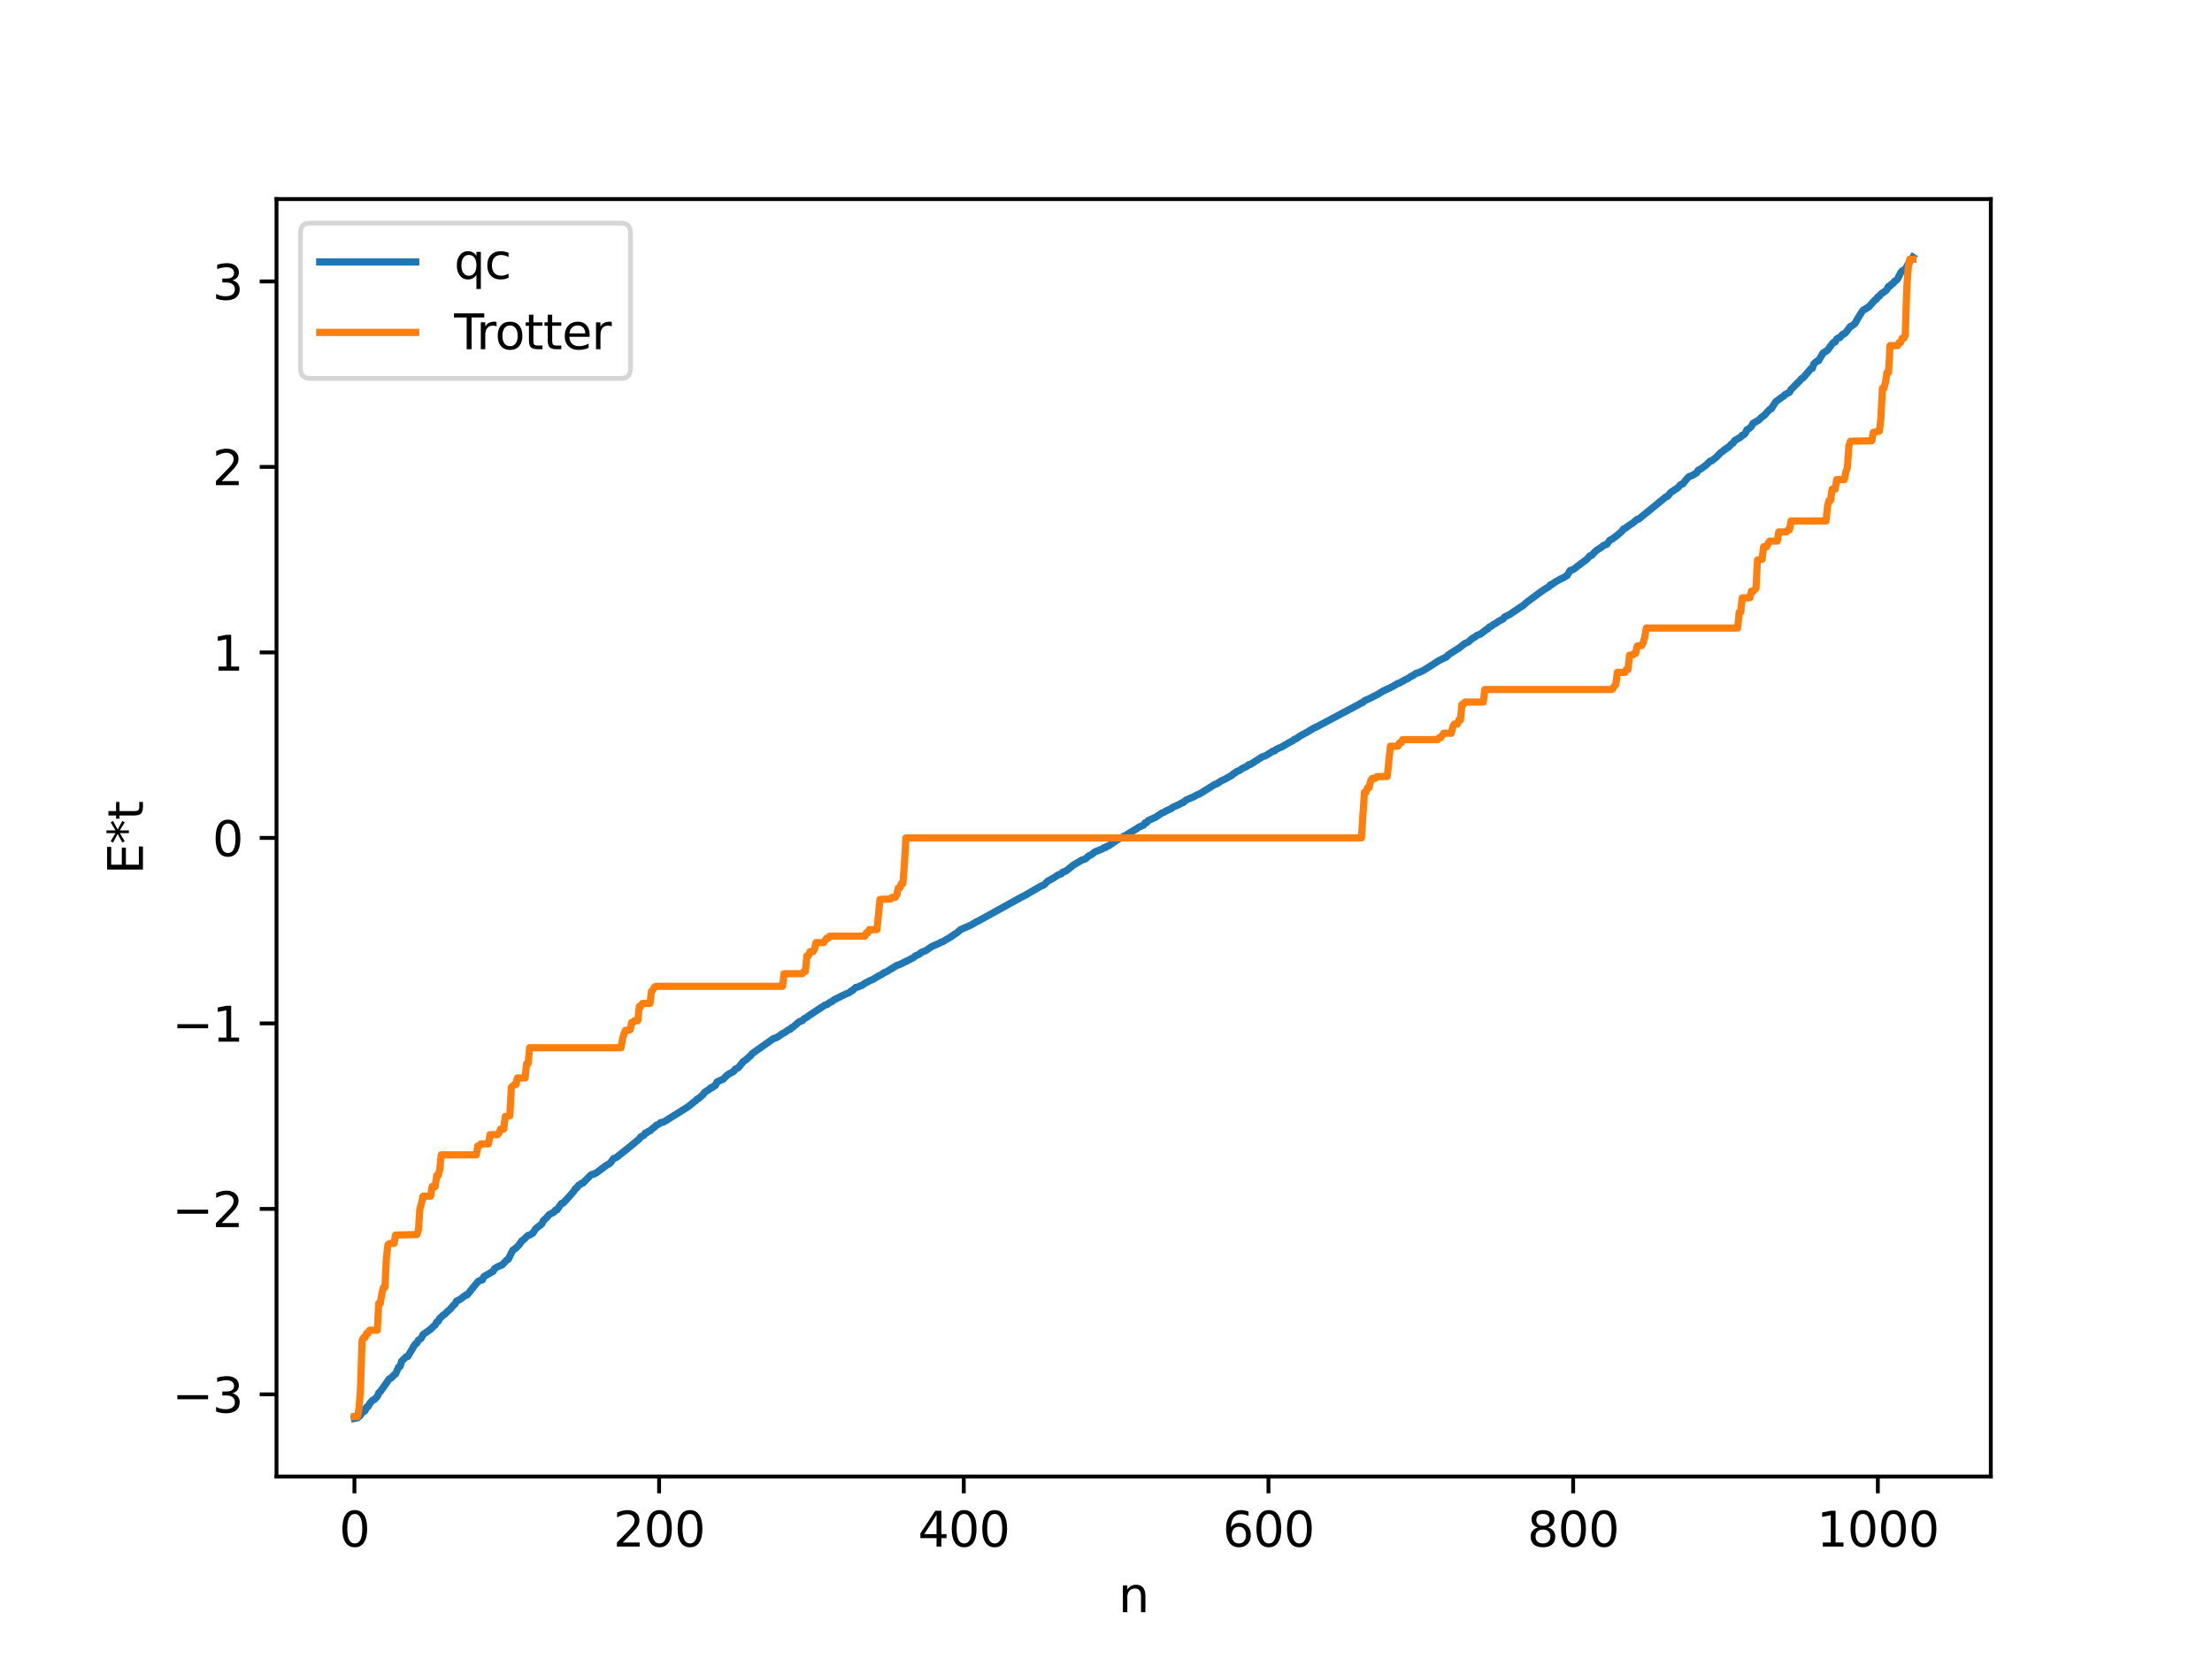 <?xml version="1.0" encoding="utf-8" standalone="no"?>
<!DOCTYPE svg PUBLIC "-//W3C//DTD SVG 1.1//EN"
  "http://www.w3.org/Graphics/SVG/1.1/DTD/svg11.dtd">
<svg xmlns:xlink="http://www.w3.org/1999/xlink" width="460.8pt" height="345.6pt" viewBox="0 0 460.8 345.6" xmlns="http://www.w3.org/2000/svg" version="1.1">
 <defs>
  <style type="text/css">*{stroke-linejoin: round; stroke-linecap: butt}</style>
 </defs>
 <g id="figure_1">
  <g id="patch_1">
   <path d="M 0 345.6 
L 460.8 345.6 
L 460.8 0 
L 0 0 
z
" style="fill: #ffffff"/>
  </g>
  <g id="axes_1">
   <g id="patch_2">
    <path d="M 57.6 307.584 
L 414.72 307.584 
L 414.72 41.472 
L 57.6 41.472 
z
" style="fill: #ffffff"/>
   </g>
   <g id="matplotlib.axis_1">
    <g id="xtick_1">
     <g id="line2d_1">
      <defs>
       <path id="m0ae5528a7f" d="M 0 0 
L 0 3.5 
" style="stroke: #000000; stroke-width: 0.8"/>
      </defs>
      <g>
       <use xlink:href="#m0ae5528a7f" x="73.833" y="307.584" style="stroke: #000000; stroke-width: 0.8"/>
      </g>
     </g>
     <g id="text_1">
      <!-- 0 -->
      <g transform="translate(70.651 322.182) scale(0.1 -0.1)">
       <defs>
        <path id="DejaVuSans-30" d="M 2034 4250 
Q 1547 4250 1301 3770 
Q 1056 3291 1056 2328 
Q 1056 1369 1301 889 
Q 1547 409 2034 409 
Q 2525 409 2770 889 
Q 3016 1369 3016 2328 
Q 3016 3291 2770 3770 
Q 2525 4250 2034 4250 
z
M 2034 4750 
Q 2819 4750 3233 4129 
Q 3647 3509 3647 2328 
Q 3647 1150 3233 529 
Q 2819 -91 2034 -91 
Q 1250 -91 836 529 
Q 422 1150 422 2328 
Q 422 3509 836 4129 
Q 1250 4750 2034 4750 
z
" transform="scale(0.016)"/>
       </defs>
       <use xlink:href="#DejaVuSans-30"/>
      </g>
     </g>
    </g>
    <g id="xtick_2">
     <g id="line2d_2">
      <g>
       <use xlink:href="#m0ae5528a7f" x="137.304" y="307.584" style="stroke: #000000; stroke-width: 0.8"/>
      </g>
     </g>
     <g id="text_2">
      <!-- 200 -->
      <g transform="translate(127.76 322.182) scale(0.1 -0.1)">
       <defs>
        <path id="DejaVuSans-32" d="M 1228 531 
L 3431 531 
L 3431 0 
L 469 0 
L 469 531 
Q 828 903 1448 1529 
Q 2069 2156 2228 2338 
Q 2531 2678 2651 2914 
Q 2772 3150 2772 3378 
Q 2772 3750 2511 3984 
Q 2250 4219 1831 4219 
Q 1534 4219 1204 4116 
Q 875 4013 500 3803 
L 500 4441 
Q 881 4594 1212 4672 
Q 1544 4750 1819 4750 
Q 2544 4750 2975 4387 
Q 3406 4025 3406 3419 
Q 3406 3131 3298 2873 
Q 3191 2616 2906 2266 
Q 2828 2175 2409 1742 
Q 1991 1309 1228 531 
z
" transform="scale(0.016)"/>
       </defs>
       <use xlink:href="#DejaVuSans-32"/>
       <use xlink:href="#DejaVuSans-30" x="63.623"/>
       <use xlink:href="#DejaVuSans-30" x="127.246"/>
      </g>
     </g>
    </g>
    <g id="xtick_3">
     <g id="line2d_3">
      <g>
       <use xlink:href="#m0ae5528a7f" x="200.775" y="307.584" style="stroke: #000000; stroke-width: 0.8"/>
      </g>
     </g>
     <g id="text_3">
      <!-- 400 -->
      <g transform="translate(191.231 322.182) scale(0.1 -0.1)">
       <defs>
        <path id="DejaVuSans-34" d="M 2419 4116 
L 825 1625 
L 2419 1625 
L 2419 4116 
z
M 2253 4666 
L 3047 4666 
L 3047 1625 
L 3713 1625 
L 3713 1100 
L 3047 1100 
L 3047 0 
L 2419 0 
L 2419 1100 
L 313 1100 
L 313 1709 
L 2253 4666 
z
" transform="scale(0.016)"/>
       </defs>
       <use xlink:href="#DejaVuSans-34"/>
       <use xlink:href="#DejaVuSans-30" x="63.623"/>
       <use xlink:href="#DejaVuSans-30" x="127.246"/>
      </g>
     </g>
    </g>
    <g id="xtick_4">
     <g id="line2d_4">
      <g>
       <use xlink:href="#m0ae5528a7f" x="264.246" y="307.584" style="stroke: #000000; stroke-width: 0.8"/>
      </g>
     </g>
     <g id="text_4">
      <!-- 600 -->
      <g transform="translate(254.702 322.182) scale(0.1 -0.1)">
       <defs>
        <path id="DejaVuSans-36" d="M 2113 2584 
Q 1688 2584 1439 2293 
Q 1191 2003 1191 1497 
Q 1191 994 1439 701 
Q 1688 409 2113 409 
Q 2538 409 2786 701 
Q 3034 994 3034 1497 
Q 3034 2003 2786 2293 
Q 2538 2584 2113 2584 
z
M 3366 4563 
L 3366 3988 
Q 3128 4100 2886 4159 
Q 2644 4219 2406 4219 
Q 1781 4219 1451 3797 
Q 1122 3375 1075 2522 
Q 1259 2794 1537 2939 
Q 1816 3084 2150 3084 
Q 2853 3084 3261 2657 
Q 3669 2231 3669 1497 
Q 3669 778 3244 343 
Q 2819 -91 2113 -91 
Q 1303 -91 875 529 
Q 447 1150 447 2328 
Q 447 3434 972 4092 
Q 1497 4750 2381 4750 
Q 2619 4750 2861 4703 
Q 3103 4656 3366 4563 
z
" transform="scale(0.016)"/>
       </defs>
       <use xlink:href="#DejaVuSans-36"/>
       <use xlink:href="#DejaVuSans-30" x="63.623"/>
       <use xlink:href="#DejaVuSans-30" x="127.246"/>
      </g>
     </g>
    </g>
    <g id="xtick_5">
     <g id="line2d_5">
      <g>
       <use xlink:href="#m0ae5528a7f" x="327.717" y="307.584" style="stroke: #000000; stroke-width: 0.8"/>
      </g>
     </g>
     <g id="text_5">
      <!-- 800 -->
      <g transform="translate(318.173 322.182) scale(0.1 -0.1)">
       <defs>
        <path id="DejaVuSans-38" d="M 2034 2216 
Q 1584 2216 1326 1975 
Q 1069 1734 1069 1313 
Q 1069 891 1326 650 
Q 1584 409 2034 409 
Q 2484 409 2743 651 
Q 3003 894 3003 1313 
Q 3003 1734 2745 1975 
Q 2488 2216 2034 2216 
z
M 1403 2484 
Q 997 2584 770 2862 
Q 544 3141 544 3541 
Q 544 4100 942 4425 
Q 1341 4750 2034 4750 
Q 2731 4750 3128 4425 
Q 3525 4100 3525 3541 
Q 3525 3141 3298 2862 
Q 3072 2584 2669 2484 
Q 3125 2378 3379 2068 
Q 3634 1759 3634 1313 
Q 3634 634 3220 271 
Q 2806 -91 2034 -91 
Q 1263 -91 848 271 
Q 434 634 434 1313 
Q 434 1759 690 2068 
Q 947 2378 1403 2484 
z
M 1172 3481 
Q 1172 3119 1398 2916 
Q 1625 2713 2034 2713 
Q 2441 2713 2670 2916 
Q 2900 3119 2900 3481 
Q 2900 3844 2670 4047 
Q 2441 4250 2034 4250 
Q 1625 4250 1398 4047 
Q 1172 3844 1172 3481 
z
" transform="scale(0.016)"/>
       </defs>
       <use xlink:href="#DejaVuSans-38"/>
       <use xlink:href="#DejaVuSans-30" x="63.623"/>
       <use xlink:href="#DejaVuSans-30" x="127.246"/>
      </g>
     </g>
    </g>
    <g id="xtick_6">
     <g id="line2d_6">
      <g>
       <use xlink:href="#m0ae5528a7f" x="391.188" y="307.584" style="stroke: #000000; stroke-width: 0.8"/>
      </g>
     </g>
     <g id="text_6">
      <!-- 1000 -->
      <g transform="translate(378.463 322.182) scale(0.1 -0.1)">
       <defs>
        <path id="DejaVuSans-31" d="M 794 531 
L 1825 531 
L 1825 4091 
L 703 3866 
L 703 4441 
L 1819 4666 
L 2450 4666 
L 2450 531 
L 3481 531 
L 3481 0 
L 794 0 
L 794 531 
z
" transform="scale(0.016)"/>
       </defs>
       <use xlink:href="#DejaVuSans-31"/>
       <use xlink:href="#DejaVuSans-30" x="63.623"/>
       <use xlink:href="#DejaVuSans-30" x="127.246"/>
       <use xlink:href="#DejaVuSans-30" x="190.869"/>
      </g>
     </g>
    </g>
    <g id="text_7">
     <!-- n -->
     <g transform="translate(232.991 335.861) scale(0.1 -0.1)">
      <defs>
       <path id="DejaVuSans-6e" d="M 3513 2113 
L 3513 0 
L 2938 0 
L 2938 2094 
Q 2938 2591 2744 2837 
Q 2550 3084 2163 3084 
Q 1697 3084 1428 2787 
Q 1159 2491 1159 1978 
L 1159 0 
L 581 0 
L 581 3500 
L 1159 3500 
L 1159 2956 
Q 1366 3272 1645 3428 
Q 1925 3584 2291 3584 
Q 2894 3584 3203 3211 
Q 3513 2838 3513 2113 
z
" transform="scale(0.016)"/>
      </defs>
      <use xlink:href="#DejaVuSans-6e"/>
     </g>
    </g>
   </g>
   <g id="matplotlib.axis_2">
    <g id="ytick_1">
     <g id="line2d_7">
      <defs>
       <path id="m82a79e1fd4" d="M 0 0 
L -3.5 0 
" style="stroke: #000000; stroke-width: 0.8"/>
      </defs>
      <g>
       <use xlink:href="#m82a79e1fd4" x="57.6" y="290.474" style="stroke: #000000; stroke-width: 0.8"/>
      </g>
     </g>
     <g id="text_8">
      <!-- −3 -->
      <g transform="translate(35.858 294.273) scale(0.1 -0.1)">
       <defs>
        <path id="DejaVuSans-2212" d="M 678 2272 
L 4684 2272 
L 4684 1741 
L 678 1741 
L 678 2272 
z
" transform="scale(0.016)"/>
        <path id="DejaVuSans-33" d="M 2597 2516 
Q 3050 2419 3304 2112 
Q 3559 1806 3559 1356 
Q 3559 666 3084 287 
Q 2609 -91 1734 -91 
Q 1441 -91 1130 -33 
Q 819 25 488 141 
L 488 750 
Q 750 597 1062 519 
Q 1375 441 1716 441 
Q 2309 441 2620 675 
Q 2931 909 2931 1356 
Q 2931 1769 2642 2001 
Q 2353 2234 1838 2234 
L 1294 2234 
L 1294 2753 
L 1863 2753 
Q 2328 2753 2575 2939 
Q 2822 3125 2822 3475 
Q 2822 3834 2567 4026 
Q 2313 4219 1838 4219 
Q 1578 4219 1281 4162 
Q 984 4106 628 3988 
L 628 4550 
Q 988 4650 1302 4700 
Q 1616 4750 1894 4750 
Q 2613 4750 3031 4423 
Q 3450 4097 3450 3541 
Q 3450 3153 3228 2886 
Q 3006 2619 2597 2516 
z
" transform="scale(0.016)"/>
       </defs>
       <use xlink:href="#DejaVuSans-2212"/>
       <use xlink:href="#DejaVuSans-33" x="83.789"/>
      </g>
     </g>
    </g>
    <g id="ytick_2">
     <g id="line2d_8">
      <g>
       <use xlink:href="#m82a79e1fd4" x="57.6" y="251.833" style="stroke: #000000; stroke-width: 0.8"/>
      </g>
     </g>
     <g id="text_9">
      <!-- −2 -->
      <g transform="translate(35.858 255.632) scale(0.1 -0.1)">
       <use xlink:href="#DejaVuSans-2212"/>
       <use xlink:href="#DejaVuSans-32" x="83.789"/>
      </g>
     </g>
    </g>
    <g id="ytick_3">
     <g id="line2d_9">
      <g>
       <use xlink:href="#m82a79e1fd4" x="57.6" y="213.191" style="stroke: #000000; stroke-width: 0.8"/>
      </g>
     </g>
     <g id="text_10">
      <!-- −1 -->
      <g transform="translate(35.858 216.99) scale(0.1 -0.1)">
       <use xlink:href="#DejaVuSans-2212"/>
       <use xlink:href="#DejaVuSans-31" x="83.789"/>
      </g>
     </g>
    </g>
    <g id="ytick_4">
     <g id="line2d_10">
      <g>
       <use xlink:href="#m82a79e1fd4" x="57.6" y="174.55" style="stroke: #000000; stroke-width: 0.8"/>
      </g>
     </g>
     <g id="text_11">
      <!-- 0 -->
      <g transform="translate(44.237 178.349) scale(0.1 -0.1)">
       <use xlink:href="#DejaVuSans-30"/>
      </g>
     </g>
    </g>
    <g id="ytick_5">
     <g id="line2d_11">
      <g>
       <use xlink:href="#m82a79e1fd4" x="57.6" y="135.908" style="stroke: #000000; stroke-width: 0.8"/>
      </g>
     </g>
     <g id="text_12">
      <!-- 1 -->
      <g transform="translate(44.237 139.707) scale(0.1 -0.1)">
       <use xlink:href="#DejaVuSans-31"/>
      </g>
     </g>
    </g>
    <g id="ytick_6">
     <g id="line2d_12">
      <g>
       <use xlink:href="#m82a79e1fd4" x="57.6" y="97.267" style="stroke: #000000; stroke-width: 0.8"/>
      </g>
     </g>
     <g id="text_13">
      <!-- 2 -->
      <g transform="translate(44.237 101.066) scale(0.1 -0.1)">
       <use xlink:href="#DejaVuSans-32"/>
      </g>
     </g>
    </g>
    <g id="ytick_7">
     <g id="line2d_13">
      <g>
       <use xlink:href="#m82a79e1fd4" x="57.6" y="58.625" style="stroke: #000000; stroke-width: 0.8"/>
      </g>
     </g>
     <g id="text_14">
      <!-- 3 -->
      <g transform="translate(44.237 62.424) scale(0.1 -0.1)">
       <use xlink:href="#DejaVuSans-33"/>
      </g>
     </g>
    </g>
    <g id="text_15">
     <!-- E*t -->
     <g transform="translate(29.778 182.148) rotate(-90) scale(0.1 -0.1)">
      <defs>
       <path id="DejaVuSans-45" d="M 628 4666 
L 3578 4666 
L 3578 4134 
L 1259 4134 
L 1259 2753 
L 3481 2753 
L 3481 2222 
L 1259 2222 
L 1259 531 
L 3634 531 
L 3634 0 
L 628 0 
L 628 4666 
z
" transform="scale(0.016)"/>
       <path id="DejaVuSans-2a" d="M 3009 3897 
L 1888 3291 
L 3009 2681 
L 2828 2375 
L 1778 3009 
L 1778 1831 
L 1422 1831 
L 1422 3009 
L 372 2375 
L 191 2681 
L 1313 3291 
L 191 3897 
L 372 4206 
L 1422 3572 
L 1422 4750 
L 1778 4750 
L 1778 3572 
L 2828 4206 
L 3009 3897 
z
" transform="scale(0.016)"/>
       <path id="DejaVuSans-74" d="M 1172 4494 
L 1172 3500 
L 2356 3500 
L 2356 3053 
L 1172 3053 
L 1172 1153 
Q 1172 725 1289 603 
Q 1406 481 1766 481 
L 2356 481 
L 2356 0 
L 1766 0 
Q 1100 0 847 248 
Q 594 497 594 1153 
L 594 3053 
L 172 3053 
L 172 3500 
L 594 3500 
L 594 4494 
L 1172 4494 
z
" transform="scale(0.016)"/>
      </defs>
      <use xlink:href="#DejaVuSans-45"/>
      <use xlink:href="#DejaVuSans-2a" x="63.184"/>
      <use xlink:href="#DejaVuSans-74" x="113.184"/>
     </g>
    </g>
   </g>
   <g id="line2d_14">
    <path d="M 73.833 295.488 
L 74.467 295.372 
L 75.102 294.809 
L 75.42 294.169 
L 75.737 294.116 
L 76.054 293.846 
L 76.372 293.125 
L 76.689 293.006 
L 77.006 292.381 
L 77.641 291.679 
L 77.958 291.567 
L 78.593 290.903 
L 78.91 290.156 
L 79.228 289.897 
L 81.132 287.204 
L 81.449 287.087 
L 82.084 286.435 
L 82.401 286.224 
L 83.036 284.796 
L 83.353 284.635 
L 83.671 283.564 
L 84.623 282.632 
L 84.94 282.601 
L 86.21 280.434 
L 86.527 279.961 
L 86.844 279.793 
L 87.162 279.162 
L 87.479 279 
L 87.796 278.709 
L 88.114 278.018 
L 89.7 276.908 
L 90.335 276.262 
L 90.653 276.024 
L 90.97 275.394 
L 91.287 275.262 
L 91.605 274.606 
L 91.922 274.386 
L 92.239 274.028 
L 92.557 273.863 
L 93.191 273.224 
L 93.826 272.685 
L 94.461 271.899 
L 94.778 271.677 
L 95.096 271.05 
L 95.73 270.754 
L 97 269.808 
L 97.317 269.748 
L 99.539 267.016 
L 99.856 266.796 
L 100.491 266.614 
L 100.808 265.938 
L 102.395 265.013 
L 102.712 264.86 
L 103.029 264.289 
L 103.664 263.889 
L 104.616 263.491 
L 105.568 262.491 
L 105.886 262.325 
L 106.52 261.03 
L 106.838 260.439 
L 107.472 259.995 
L 108.107 259.355 
L 108.742 258.449 
L 109.059 258.266 
L 109.694 257.636 
L 110.011 257.353 
L 110.329 257.286 
L 110.963 256.919 
L 111.598 255.972 
L 112.867 254.962 
L 113.185 254.283 
L 113.82 253.708 
L 114.454 252.991 
L 115.406 252.503 
L 115.724 252.071 
L 116.041 252.035 
L 116.676 251.086 
L 116.993 250.687 
L 117.31 250.629 
L 118.262 249.606 
L 119.532 248.17 
L 119.849 247.624 
L 120.167 247.444 
L 120.484 246.948 
L 120.801 246.803 
L 121.119 246.518 
L 121.436 246.44 
L 123.023 244.841 
L 123.34 244.638 
L 123.658 244.614 
L 124.292 244.278 
L 126.196 242.853 
L 126.831 242.473 
L 127.148 242.269 
L 127.783 241.374 
L 128.418 241.11 
L 130.957 239.095 
L 133.178 237.247 
L 133.496 236.804 
L 134.13 236.509 
L 134.448 236.014 
L 134.765 235.954 
L 135.082 235.671 
L 135.4 235.582 
L 136.034 235.004 
L 136.352 234.802 
L 136.669 234.437 
L 137.304 234.143 
L 137.621 233.861 
L 138.256 233.735 
L 143.334 230.555 
L 144.603 229.538 
L 144.92 229.319 
L 145.238 228.957 
L 145.555 228.826 
L 146.507 227.964 
L 146.824 227.509 
L 147.777 226.9 
L 148.094 226.583 
L 148.411 226.552 
L 148.729 226.233 
L 149.046 226.104 
L 149.363 225.39 
L 149.998 225.085 
L 150.633 224.822 
L 151.585 223.869 
L 152.854 223.189 
L 153.172 222.708 
L 153.806 222.436 
L 154.758 221.222 
L 155.393 220.778 
L 156.028 220.18 
L 156.345 219.954 
L 156.662 219.523 
L 157.297 219.051 
L 161.105 216.369 
L 161.74 216.157 
L 162.375 215.773 
L 163.01 215.298 
L 163.327 215.192 
L 164.279 214.504 
L 164.596 214.441 
L 164.914 214.071 
L 165.231 213.932 
L 166.5 212.83 
L 167.135 212.633 
L 167.453 212.268 
L 168.087 211.894 
L 168.722 211.436 
L 171.896 209.35 
L 172.213 209.306 
L 172.848 208.831 
L 173.165 208.731 
L 173.8 208.251 
L 176.021 207.15 
L 176.656 206.89 
L 176.973 206.758 
L 177.291 206.443 
L 177.608 206.335 
L 178.243 205.707 
L 178.877 205.566 
L 179.195 205.356 
L 179.512 205.301 
L 180.147 204.848 
L 181.416 204.192 
L 181.734 204.096 
L 183.003 203.319 
L 183.638 203.01 
L 184.272 202.561 
L 184.59 202.484 
L 186.811 201.124 
L 187.446 200.913 
L 189.35 199.982 
L 189.985 199.636 
L 190.302 199.499 
L 190.62 199.173 
L 191.572 198.741 
L 191.889 198.41 
L 192.841 198.047 
L 194.11 197.18 
L 195.697 196.485 
L 196.015 196.276 
L 196.332 196.206 
L 196.967 195.826 
L 198.236 195.076 
L 198.871 194.584 
L 199.188 194.444 
L 200.14 193.644 
L 201.092 193.215 
L 201.727 192.955 
L 202.362 192.651 
L 203.314 192.086 
L 203.948 191.772 
L 212.834 186.868 
L 213.469 186.56 
L 216.643 184.701 
L 217.277 184.429 
L 217.595 184.233 
L 218.229 183.576 
L 219.499 182.887 
L 220.451 182.239 
L 221.086 182.035 
L 221.403 181.679 
L 222.038 181.467 
L 223.624 180.198 
L 225.529 179.081 
L 225.846 179.05 
L 226.163 178.886 
L 226.798 178.303 
L 227.433 177.997 
L 228.067 177.474 
L 229.654 176.831 
L 229.972 176.588 
L 230.289 176.557 
L 230.606 176.297 
L 230.924 176.217 
L 233.145 174.691 
L 233.78 174.513 
L 234.097 174.184 
L 234.415 174.085 
L 235.684 173.286 
L 236.636 172.739 
L 237.271 172.297 
L 238.223 171.885 
L 238.54 171.408 
L 238.858 171.374 
L 239.175 170.948 
L 240.762 170.236 
L 242.031 169.37 
L 242.348 169.272 
L 242.983 168.892 
L 243.935 168.474 
L 244.253 168.203 
L 245.839 167.487 
L 246.157 167.253 
L 246.474 167.182 
L 247.109 166.643 
L 248.696 165.972 
L 249.33 165.603 
L 249.965 165.351 
L 253.139 163.359 
L 253.456 163.302 
L 254.408 162.664 
L 255.043 162.391 
L 256.312 161.68 
L 256.629 161.505 
L 256.947 161.166 
L 257.264 161.035 
L 257.581 160.745 
L 258.216 160.493 
L 258.851 160.047 
L 259.803 159.61 
L 260.12 159.304 
L 260.438 159.276 
L 262.977 157.642 
L 263.611 157.453 
L 265.198 156.465 
L 265.515 156.434 
L 265.833 156.107 
L 267.102 155.551 
L 267.737 155.163 
L 268.689 154.619 
L 269.324 154.306 
L 269.641 154.003 
L 269.958 153.927 
L 270.91 153.266 
L 271.545 152.924 
L 272.18 152.579 
L 273.132 152.023 
L 273.767 151.635 
L 274.401 151.367 
L 275.036 151.016 
L 282.335 147.135 
L 282.97 146.809 
L 283.605 146.415 
L 283.922 146.329 
L 284.239 145.974 
L 285.191 145.569 
L 287.096 144.593 
L 288.048 143.993 
L 289.952 143.096 
L 290.586 142.727 
L 291.221 142.369 
L 291.539 142.287 
L 292.808 141.56 
L 293.125 141.448 
L 293.76 141.018 
L 294.395 140.684 
L 295.029 140.249 
L 295.664 140.07 
L 296.616 139.608 
L 297.886 138.813 
L 299.79 137.595 
L 301.377 136.816 
L 301.694 136.43 
L 303.281 135.42 
L 303.915 135.012 
L 305.185 134.028 
L 305.82 133.784 
L 306.454 133.221 
L 306.772 132.938 
L 307.089 132.821 
L 307.724 132.333 
L 308.358 132.121 
L 309.31 131.403 
L 309.628 131.135 
L 309.945 131.016 
L 310.262 130.611 
L 310.58 130.488 
L 311.215 130.036 
L 311.532 129.894 
L 312.167 129.431 
L 312.801 129.108 
L 313.119 128.924 
L 313.436 128.519 
L 314.388 128.07 
L 316.927 126.368 
L 317.244 126.172 
L 318.196 125.35 
L 320.735 123.473 
L 321.687 122.806 
L 322.322 122.424 
L 322.639 122.26 
L 322.957 121.826 
L 323.274 121.776 
L 323.909 121.285 
L 325.178 120.563 
L 325.496 120.467 
L 326.13 120.06 
L 326.448 119.91 
L 327.082 118.844 
L 327.717 118.646 
L 330.573 116.501 
L 331.208 115.788 
L 331.525 115.725 
L 332.477 114.728 
L 333.747 113.903 
L 334.064 113.609 
L 334.699 113.405 
L 335.334 112.556 
L 335.968 112.21 
L 336.92 111.491 
L 337.555 110.941 
L 337.872 110.659 
L 338.19 110.187 
L 338.507 110.095 
L 339.459 109.394 
L 340.094 108.988 
L 341.046 108.19 
L 341.363 108.142 
L 347.076 103.478 
L 347.393 103.394 
L 348.028 102.594 
L 349.615 101.546 
L 349.932 101.092 
L 350.249 100.872 
L 350.567 100.8 
L 351.201 99.987 
L 351.836 99.283 
L 352.471 99.068 
L 353.423 98.526 
L 353.74 97.992 
L 354.375 97.644 
L 355.327 96.949 
L 356.279 96.043 
L 356.596 95.988 
L 357.548 95.226 
L 358.5 94.242 
L 358.818 94.091 
L 359.135 93.729 
L 359.453 93.589 
L 359.77 93.277 
L 360.087 93.16 
L 360.722 92.469 
L 361.039 92.287 
L 361.357 91.782 
L 362.626 91.049 
L 362.943 90.648 
L 363.261 90.567 
L 363.578 90.245 
L 363.896 89.537 
L 364.213 89.375 
L 364.848 88.856 
L 365.165 88.217 
L 366.434 87.473 
L 367.069 86.817 
L 367.386 86.665 
L 368.656 85.296 
L 368.973 85.168 
L 369.925 83.692 
L 371.195 82.742 
L 371.512 82.563 
L 371.829 82.217 
L 372.781 81.705 
L 373.099 81.146 
L 375.003 79.23 
L 375.32 78.853 
L 375.638 78.698 
L 377.224 76.821 
L 377.542 76.73 
L 377.859 75.786 
L 378.494 75.231 
L 378.811 75.169 
L 379.763 73.556 
L 380.715 72.95 
L 381.667 71.638 
L 381.985 71.319 
L 382.302 71.242 
L 382.62 70.614 
L 382.937 70.4 
L 383.254 70.348 
L 383.889 69.613 
L 384.206 69.534 
L 384.524 69.25 
L 385.476 67.986 
L 385.793 67.893 
L 386.428 67.365 
L 387.062 66.244 
L 388.015 64.738 
L 388.332 64.469 
L 388.649 64.378 
L 388.967 64.089 
L 389.284 63.958 
L 390.553 62.511 
L 390.871 62.352 
L 391.188 61.847 
L 391.505 61.705 
L 391.823 61.256 
L 392.775 60.615 
L 393.092 60.275 
L 393.41 59.663 
L 393.727 59.603 
L 394.044 59.194 
L 394.362 59.048 
L 394.679 58.592 
L 394.996 58.435 
L 395.314 58.076 
L 395.948 56.827 
L 396.266 56.417 
L 396.9 56.077 
L 397.535 54.961 
L 398.17 54.056 
L 398.487 53.568 
L 398.487 53.568 
" clip-path="url(#p907c421d9f)" style="fill: none; stroke: #1f77b4; stroke-width: 1.5; stroke-linecap: square"/>
   </g>
   <g id="line2d_15">
    <path d="M 73.833 295.11 
L 74.467 295.11 
L 74.785 293.506 
L 75.102 289.212 
L 75.42 279.255 
L 75.737 278.644 
L 76.054 278.644 
L 76.372 277.742 
L 76.689 277.742 
L 77.006 277.104 
L 78.593 277.104 
L 78.91 271.486 
L 79.228 271.486 
L 79.545 269.453 
L 79.862 268.197 
L 80.18 268.197 
L 80.497 261.985 
L 80.815 259.3 
L 81.132 259.061 
L 82.084 259.011 
L 82.401 257.281 
L 86.844 257.182 
L 87.162 256.235 
L 87.479 251.734 
L 87.796 250.739 
L 88.114 249.181 
L 89.7 249.181 
L 90.018 247.19 
L 90.653 247.19 
L 90.97 244.877 
L 91.287 244.877 
L 91.605 243.672 
L 91.922 240.573 
L 99.221 240.573 
L 99.539 238.727 
L 99.856 238.727 
L 100.173 238.29 
L 101.76 238.29 
L 102.077 236.376 
L 103.664 236.376 
L 103.981 235.944 
L 104.299 235.198 
L 104.934 235.198 
L 105.251 232.573 
L 105.568 232.573 
L 105.886 232.441 
L 106.203 232.441 
L 106.52 226.517 
L 107.155 225.932 
L 107.472 225.932 
L 107.79 224.568 
L 109.377 224.568 
L 109.694 221.574 
L 110.011 221.574 
L 110.329 218.267 
L 129.37 218.267 
L 129.687 216.388 
L 130.005 215.305 
L 130.322 214.621 
L 130.957 214.621 
L 131.274 214.508 
L 131.591 212.971 
L 131.909 212.971 
L 132.226 212.619 
L 132.861 212.619 
L 133.178 209.66 
L 133.496 209.66 
L 133.813 209.04 
L 135.4 209.04 
L 135.717 206.517 
L 136.034 206.176 
L 136.352 205.606 
L 136.669 205.463 
L 163.01 205.463 
L 163.327 202.843 
L 167.135 202.843 
L 167.453 202.365 
L 167.77 202.365 
L 168.087 199.123 
L 168.405 199.123 
L 168.722 198.258 
L 169.357 198.258 
L 169.674 197.699 
L 169.991 196.362 
L 171.578 196.362 
L 172.213 195.419 
L 172.53 195.419 
L 172.848 195.019 
L 180.147 195.019 
L 180.464 194.33 
L 180.781 194.33 
L 181.099 193.655 
L 182.686 193.655 
L 183.32 187.354 
L 185.542 187.298 
L 185.859 186.932 
L 186.494 186.932 
L 186.811 186.379 
L 187.129 184.993 
L 187.446 184.993 
L 187.763 184.055 
L 188.081 184.055 
L 188.398 180.137 
L 188.715 174.55 
L 283.605 174.55 
L 284.239 165.044 
L 284.557 165.044 
L 284.874 164.106 
L 285.191 164.106 
L 285.509 162.72 
L 285.826 162.167 
L 286.461 162.167 
L 286.778 161.801 
L 289 161.745 
L 289.634 155.444 
L 291.221 155.444 
L 291.539 154.769 
L 291.856 154.769 
L 292.173 154.08 
L 299.472 154.08 
L 299.79 153.68 
L 300.107 153.68 
L 300.742 152.737 
L 302.329 152.737 
L 302.646 151.4 
L 302.963 150.841 
L 303.598 150.841 
L 303.915 149.976 
L 304.233 149.976 
L 304.55 146.734 
L 304.867 146.734 
L 305.185 146.256 
L 308.993 146.256 
L 309.31 143.636 
L 335.651 143.636 
L 335.968 143.493 
L 336.286 142.923 
L 336.603 142.583 
L 336.92 140.059 
L 338.507 140.059 
L 338.824 139.439 
L 339.142 139.439 
L 339.459 136.48 
L 340.094 136.48 
L 340.411 136.128 
L 340.729 136.128 
L 341.046 134.591 
L 341.681 134.478 
L 341.998 134.478 
L 342.315 133.794 
L 342.633 132.711 
L 342.95 130.832 
L 361.991 130.832 
L 362.309 127.525 
L 362.626 127.525 
L 362.943 124.531 
L 364.53 124.531 
L 364.848 123.167 
L 365.165 123.167 
L 365.8 122.582 
L 366.117 116.658 
L 366.434 116.658 
L 366.752 116.526 
L 367.069 116.526 
L 367.386 113.901 
L 368.021 113.901 
L 368.339 113.155 
L 368.656 112.723 
L 370.243 112.723 
L 370.56 110.809 
L 372.147 110.809 
L 372.464 110.372 
L 372.781 110.372 
L 373.099 108.526 
L 380.398 108.526 
L 380.715 105.427 
L 381.033 104.222 
L 381.35 104.222 
L 381.667 101.909 
L 382.302 101.909 
L 382.62 99.919 
L 384.206 99.919 
L 384.524 98.36 
L 384.841 97.365 
L 385.158 92.864 
L 385.476 91.917 
L 389.919 91.818 
L 390.236 90.088 
L 391.505 89.799 
L 391.823 87.114 
L 392.14 80.902 
L 392.458 80.902 
L 392.775 79.646 
L 393.092 77.613 
L 393.41 77.613 
L 393.727 71.995 
L 395.314 71.995 
L 395.631 71.357 
L 395.948 71.357 
L 396.266 70.455 
L 396.583 70.455 
L 396.9 69.844 
L 397.218 59.887 
L 397.535 55.593 
L 397.853 53.989 
L 398.487 53.989 
L 398.487 53.989 
" clip-path="url(#p907c421d9f)" style="fill: none; stroke: #ff7f0e; stroke-width: 1.5; stroke-linecap: square"/>
   </g>
   <g id="patch_3">
    <path d="M 57.6 307.584 
L 57.6 41.472 
" style="fill: none; stroke: #000000; stroke-width: 0.8; stroke-linejoin: miter; stroke-linecap: square"/>
   </g>
   <g id="patch_4">
    <path d="M 414.72 307.584 
L 414.72 41.472 
" style="fill: none; stroke: #000000; stroke-width: 0.8; stroke-linejoin: miter; stroke-linecap: square"/>
   </g>
   <g id="patch_5">
    <path d="M 57.6 307.584 
L 414.72 307.584 
" style="fill: none; stroke: #000000; stroke-width: 0.8; stroke-linejoin: miter; stroke-linecap: square"/>
   </g>
   <g id="patch_6">
    <path d="M 57.6 41.472 
L 414.72 41.472 
" style="fill: none; stroke: #000000; stroke-width: 0.8; stroke-linejoin: miter; stroke-linecap: square"/>
   </g>
   <g id="legend_1">
    <g id="patch_7">
     <path d="M 64.6 78.828 
L 129.342 78.828 
Q 131.342 78.828 131.342 76.828 
L 131.342 48.472 
Q 131.342 46.472 129.342 46.472 
L 64.6 46.472 
Q 62.6 46.472 62.6 48.472 
L 62.6 76.828 
Q 62.6 78.828 64.6 78.828 
z
" style="fill: #ffffff; opacity: 0.8; stroke: #cccccc; stroke-linejoin: miter"/>
    </g>
    <g id="line2d_16">
     <path d="M 66.6 54.57 
L 76.6 54.57 
L 86.6 54.57 
" style="fill: none; stroke: #1f77b4; stroke-width: 1.5; stroke-linecap: square"/>
    </g>
    <g id="text_16">
     <!-- qc -->
     <g transform="translate(94.6 58.07) scale(0.1 -0.1)">
      <defs>
       <path id="DejaVuSans-71" d="M 947 1747 
Q 947 1113 1208 752 
Q 1469 391 1925 391 
Q 2381 391 2643 752 
Q 2906 1113 2906 1747 
Q 2906 2381 2643 2742 
Q 2381 3103 1925 3103 
Q 1469 3103 1208 2742 
Q 947 2381 947 1747 
z
M 2906 525 
Q 2725 213 2448 61 
Q 2172 -91 1784 -91 
Q 1150 -91 751 415 
Q 353 922 353 1747 
Q 353 2572 751 3078 
Q 1150 3584 1784 3584 
Q 2172 3584 2448 3432 
Q 2725 3281 2906 2969 
L 2906 3500 
L 3481 3500 
L 3481 -1331 
L 2906 -1331 
L 2906 525 
z
" transform="scale(0.016)"/>
       <path id="DejaVuSans-63" d="M 3122 3366 
L 3122 2828 
Q 2878 2963 2633 3030 
Q 2388 3097 2138 3097 
Q 1578 3097 1268 2742 
Q 959 2388 959 1747 
Q 959 1106 1268 751 
Q 1578 397 2138 397 
Q 2388 397 2633 464 
Q 2878 531 3122 666 
L 3122 134 
Q 2881 22 2623 -34 
Q 2366 -91 2075 -91 
Q 1284 -91 818 406 
Q 353 903 353 1747 
Q 353 2603 823 3093 
Q 1294 3584 2113 3584 
Q 2378 3584 2631 3529 
Q 2884 3475 3122 3366 
z
" transform="scale(0.016)"/>
      </defs>
      <use xlink:href="#DejaVuSans-71"/>
      <use xlink:href="#DejaVuSans-63" x="63.477"/>
     </g>
    </g>
    <g id="line2d_17">
     <path d="M 66.6 69.249 
L 76.6 69.249 
L 86.6 69.249 
" style="fill: none; stroke: #ff7f0e; stroke-width: 1.5; stroke-linecap: square"/>
    </g>
    <g id="text_17">
     <!-- Trotter -->
     <g transform="translate(94.6 72.749) scale(0.1 -0.1)">
      <defs>
       <path id="DejaVuSans-54" d="M -19 4666 
L 3928 4666 
L 3928 4134 
L 2272 4134 
L 2272 0 
L 1638 0 
L 1638 4134 
L -19 4134 
L -19 4666 
z
" transform="scale(0.016)"/>
       <path id="DejaVuSans-72" d="M 2631 2963 
Q 2534 3019 2420 3045 
Q 2306 3072 2169 3072 
Q 1681 3072 1420 2755 
Q 1159 2438 1159 1844 
L 1159 0 
L 581 0 
L 581 3500 
L 1159 3500 
L 1159 2956 
Q 1341 3275 1631 3429 
Q 1922 3584 2338 3584 
Q 2397 3584 2469 3576 
Q 2541 3569 2628 3553 
L 2631 2963 
z
" transform="scale(0.016)"/>
       <path id="DejaVuSans-6f" d="M 1959 3097 
Q 1497 3097 1228 2736 
Q 959 2375 959 1747 
Q 959 1119 1226 758 
Q 1494 397 1959 397 
Q 2419 397 2687 759 
Q 2956 1122 2956 1747 
Q 2956 2369 2687 2733 
Q 2419 3097 1959 3097 
z
M 1959 3584 
Q 2709 3584 3137 3096 
Q 3566 2609 3566 1747 
Q 3566 888 3137 398 
Q 2709 -91 1959 -91 
Q 1206 -91 779 398 
Q 353 888 353 1747 
Q 353 2609 779 3096 
Q 1206 3584 1959 3584 
z
" transform="scale(0.016)"/>
       <path id="DejaVuSans-65" d="M 3597 1894 
L 3597 1613 
L 953 1613 
Q 991 1019 1311 708 
Q 1631 397 2203 397 
Q 2534 397 2845 478 
Q 3156 559 3463 722 
L 3463 178 
Q 3153 47 2828 -22 
Q 2503 -91 2169 -91 
Q 1331 -91 842 396 
Q 353 884 353 1716 
Q 353 2575 817 3079 
Q 1281 3584 2069 3584 
Q 2775 3584 3186 3129 
Q 3597 2675 3597 1894 
z
M 3022 2063 
Q 3016 2534 2758 2815 
Q 2500 3097 2075 3097 
Q 1594 3097 1305 2825 
Q 1016 2553 972 2059 
L 3022 2063 
z
" transform="scale(0.016)"/>
      </defs>
      <use xlink:href="#DejaVuSans-54"/>
      <use xlink:href="#DejaVuSans-72" x="46.334"/>
      <use xlink:href="#DejaVuSans-6f" x="85.197"/>
      <use xlink:href="#DejaVuSans-74" x="146.379"/>
      <use xlink:href="#DejaVuSans-74" x="185.588"/>
      <use xlink:href="#DejaVuSans-65" x="224.797"/>
      <use xlink:href="#DejaVuSans-72" x="286.32"/>
     </g>
    </g>
   </g>
  </g>
 </g>
 <defs>
  <clipPath id="p907c421d9f">
   <rect x="57.6" y="41.472" width="357.12" height="266.112"/>
  </clipPath>
 </defs>
</svg>
